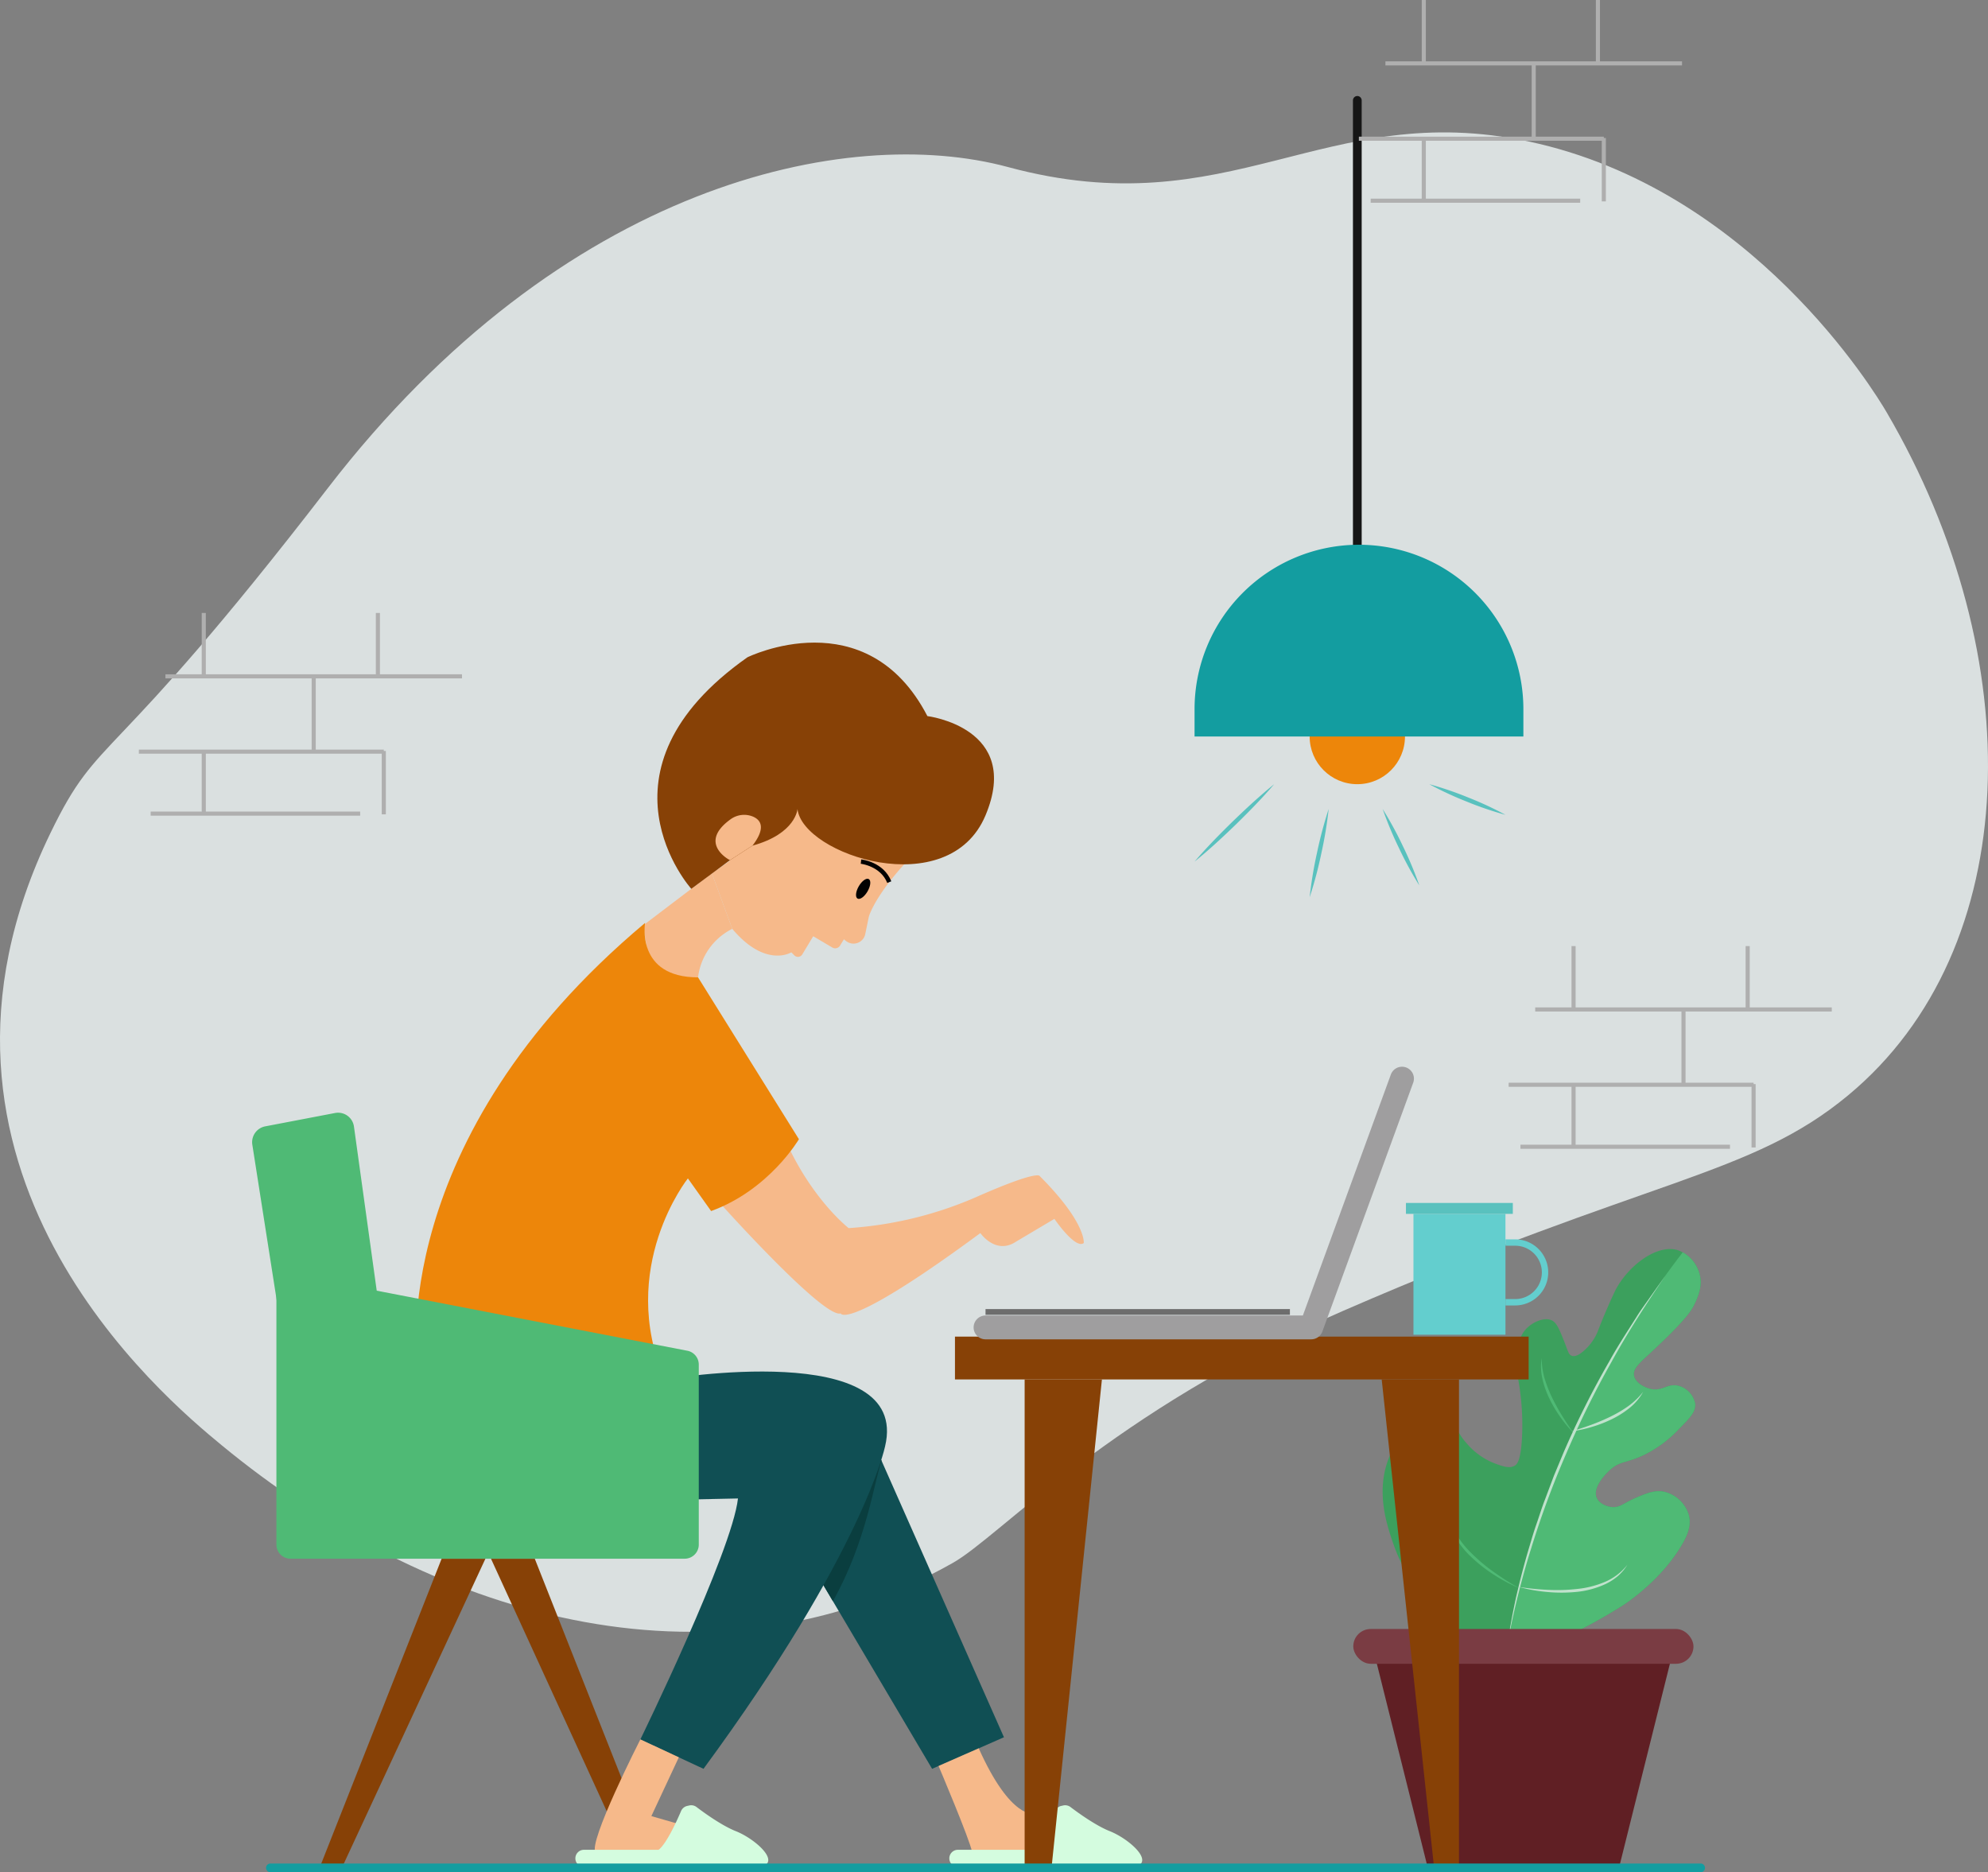 <svg xmlns="http://www.w3.org/2000/svg" viewBox="0 0 485.015 456.751"><rect x="0" y="0" width="485.015" height="456.751" fill="#808080" stroke="none"/><g data-name="Layer 2"><g data-name="Layer 1"><path fill="#dae0e0" d="M245.927,40.755c54.423,14.699,77.177-16.853,127.11-6.217,54.389,11.586,84.391,61.162,87.243,66.032,34.993,59.759,33.727,130.847-9.36,166.616-23.913,19.852-48.093,19.944-123.165,52.578-56.797,24.689-83.583,54.895-95.305,61.528-59.741,33.802-128.127,12.698-178.394-28.733-13.99-11.531-81.332-67.645-41.751-149.327,12.257-25.295,13.421-13.751,67.721-84.216C137.217,44.8,206.63,30.141,245.927,40.755Z"/><path fill="#3ca05d" d="M367.29,405.339a136.258,136.258,0,0,0,28.57-13.653c.618-.392,9.547-6.172,14.664-15.17,1.07-1.882,2.162-4.234,1.517-6.826a8.188,8.188,0,0,0-6.321-5.815c-2.145-.355-4.037.445-6.574,1.517-3.063,1.295-3.857,2.432-5.815,2.275-1.371-.11-3.185-.843-3.792-2.275-1.186-2.798,2.964-6.542,3.287-6.827,2.643-2.334,4.023-1.519,8.596-3.792a29.416,29.416,0,0,0,8.343-6.321c2.571-2.594,4.027-4.108,3.793-6.068a5.602,5.602,0,0,0-4.045-4.298c-2.658-.707-3.859,1.414-6.826.758-1.745-.385-3.769-1.658-4.045-3.287-.277-1.632,1.304-3.007,3.793-5.31,8.933-8.266,10.264-10.628,10.872-11.883.853-1.762,2.245-4.634,1.264-7.838a8.425,8.425,0,0,0-5.31-5.562c-5.362-1.538-12.623,4.375-15.423,10.366-2.339,5.006-3.793,8.849-3.793,8.849a12.552,12.552,0,0,1-3.034,4.804c-.7.673-2.291,2.202-3.54,1.77-.804-.278-.935-1.187-1.77-3.287-1.246-3.134-1.869-4.701-3.034-5.31-1.764-.921-4.505.28-6.068,1.77-2.461,2.346-2.496,5.878-2.528,9.102-.029,2.947.47,2.958,1.011,8.343a61.364,61.364,0,0,1,.253,9.102c-.285,5.926-1.247,6.766-1.77,7.079-1.276.766-2.904.179-4.804-.506a17.06,17.06,0,0,1-6.826-4.804c-2.603-2.887-2.193-3.989-3.793-5.057a6.46,6.46,0,0,0-4.627-.803,12.81,12.81,0,0,0-9.279,6.417,21.493,21.493,0,0,0-1.012,1.972c-3.882,8.634-.868,17.314.758,21.996C346,394.094,362.534,402.976,367.29,405.339Z"/><path fill="#4fba75" d="M367.29,405.339s4.026-48.76,43.26-99.84l-.002-.002a8.803,8.803,0,0,1,4.024,5.029c.976,3.203-.414,6.075-1.264,7.838-.611,1.257-1.945,3.617-10.872,11.883-2.493,2.304-4.073,3.68-3.792,5.309.274,1.629,2.297,2.901,4.045,3.287,2.964.66,4.165-1.461,6.826-.758a5.614,5.614,0,0,1,4.045,4.298c.232,1.959-1.222,3.476-3.792,6.068a29.501,29.501,0,0,1-8.343,6.321c-4.579,2.275-5.956,1.461-8.596,3.792-.323.288-4.474,4.031-3.287,6.826.604,1.433,2.416,2.17,3.792,2.275,1.952.162,2.746-.976,5.815-2.275,2.535-1.068,4.425-1.868,6.574-1.517a8.195,8.195,0,0,1,6.321,5.815c.639,2.592-.449,4.944-1.517,6.826-5.12,8.997-14.046,14.777-14.664,15.17a136.047,136.047,0,0,1-28.57,13.653"/><path fill="#4fba75" d="M370.585 387.412a38.839 38.839 0 01-6.302-3.363 37.49 37.49 0 01-5.614-4.464 22.139 22.139 0 01-4.28-5.78 14.056 14.056 0 01-1.17-3.413 12.084 12.084 0 01-.128-3.576 13.858 13.858 0 001.779 6.742 23.224 23.224 0 004.293 5.528 42.168 42.168 0 005.424 4.519A64.794 64.794 0 00370.585 387.412zM383.903 349.593a29.633 29.633 0 01-3.262-3.944 30.694 30.694 0 01-2.618-4.421 22.553 22.553 0 01-1.722-4.857 13.661 13.661 0 01-.184-5.12 18.506 18.506 0 00.708 4.989 30.828 30.828 0 001.83 4.684 49.26 49.26 0 002.435 4.43Q382.417 347.514 383.903 349.593z"/><path fill="#c0e2cc" d="M370.56 387.143a64.789 64.789 0 007.069.709 42.183 42.183 0 007.057-.205 23.23 23.23 0 006.79-1.697 13.857 13.857 0 005.562-4.205 12.076 12.076 0 01-2.309 2.734 14.052 14.052 0 01-3.028 1.962 22.133 22.133 0 01-6.935 1.903 37.498 37.498 0 01-7.172.045A38.835 38.835 0 01370.56 387.143zM383.438 349.173q2.453-.72 4.831-1.598a49.29 49.29 0 004.651-1.981 30.829 30.829 0 004.332-2.554 18.502 18.502 0 003.638-3.487 13.655 13.655 0 01-3.307 3.914 22.55 22.55 0 01-4.354 2.757 30.671 30.671 0 01-4.789 1.861A29.618 29.618 0 01383.438 349.173z"/><path fill="#c0e2cc" d="M367.688,402.058c.496-4.125,1.291-8.209,2.16-12.273.937-4.049,1.961-8.081,3.157-12.063.595-1.992,1.165-3.993,1.861-5.953.686-1.962,1.286-3.956,2.043-5.893l2.195-5.839,2.394-5.761a215.355,215.355,0,0,1,11.191-22.283c2.005-3.645,4.302-7.114,6.519-10.628,1.087-1.772,2.344-3.431,3.534-5.134l3.606-5.081c-4.658,6.877-9.206,13.827-13.189,21.109a228.195,228.195,0,0,0-11.017,22.294,222.304,222.304,0,0,0-8.622,23.325c-1.257,3.953-2.334,7.961-3.34,11.986C369.202,393.893,368.297,397.949,367.688,402.058Z"/><polygon fill="#601f24" points="348.338 455.686 394.984 455.686 407.483 405.585 335.839 405.585 348.338 455.686"/><rect width="82.996" height="8.487" x="330.163" y="397.407" fill="#7a3c43" rx="4.244" transform="rotate(-180 371.661 401.65)"/><polygon fill="#104f54" points="214.393 354.822 244.935 423.815 227.407 431.517 196.599 379.462 214.393 354.822"/><path fill="#0a3e3f" d="M214.393,354.822,196.599,379.462l6.606,11.162c8.172-14.516,10.024-28.908,11.863-34.279Z"/><path fill="#f6b98a" d="M176.355,294.273s24.67,27.468,28.742,26.14c0,0,1.269,4.604,34.084-19.594,0,0,3.718,5.386,8.676,2.11l9.384-5.577s5.135,7.525,7.171,5.887c0,0,.62-4.958-10.756-16.334,0,0-.221-1.638-15.802,5.267a93.082,93.082,0,0,1-30.808,7.436s-7.87-6.108-14.16-18.768Z"/><path fill="#104f54" d="M162.161,336.526s60.141-10.21,53.767,16.348c0,0-5.253,25.526-44.294,78.643l-15.404-7.171s22.398-45.858,23.814-58.783l-16.82.354Z"/><path fill="#4fba75" d="M88.259,322.877l-16.959-1.135a3.918,3.918,0,0,1-3.602-3.311l-6.137-39.165a3.936,3.936,0,0,1,3.137-4.48l17.054-3.262a3.912,3.912,0,0,1,4.604,3.319l6.043,43.562A3.929,3.929,0,0,1,88.259,322.877Z"/><polygon fill="#874106" points="83.459 455.553 78.014 455.553 107.745 380.259 118.428 380.259 83.459 455.553"/><polygon fill="#874106" points="154.328 455.63 119.785 380.259 130.468 380.259 160.272 455.63 154.328 455.63"/><rect width="139.964" height="10.446" x="232.984" y="326.079" fill="#874106"/><polygon fill="#874106" points="355.951 455.686 349.881 455.686 337.094 336.526 355.951 336.526 355.951 455.686"/><path fill="#f6b98a" d="M156.229 424.346s-12.922 25.337-10.916 27.58l19.871.355 2.347-6.747-8.617-2.479 6.7-14.34zM228.983 430.825s7.703 18.151 8.175 20.984H254.218l-1.817-9.343s-5.752 1.628-13.617-15.947z"/><path fill="#d4fcdf" d="M179.557 446.744c-3.488-1.381-7.865-4.568-9.621-5.902a2.144 2.144 0 00-1.771-.383l-.495.111a2.148 2.148 0 00-1.506 1.243c-3.393 7.899-5.194 9.272-5.5 9.46h-18.245a2.091 2.091 0 000 4.181l43.6-.123C190.269 453.915 184.028 448.515 179.557 446.744zM270.791 446.744c-3.483-1.379-7.852-4.559-9.613-5.896a2.165 2.165 0 00-1.789-.386l-.474.106a2.171 2.171 0 00-1.522 1.257c-3.39 7.89-5.189 9.261-5.495 9.449H233.653a2.091 2.091 0 000 4.181h18.68a2.068 2.068 0 00.681-.123h24.24C281.503 453.915 275.262 448.515 270.791 446.744z"/><path fill="#f6b98a" d="M173.67,213.028l-16.779,12.739,4.473,25.859,8.941-13.191h0a15.277,15.277,0,0,1,8.194-11.76l.15-.077Z"/><path fill="#f6b98a" d="M173.67,213.028s4.692-3.099,4.426-3.187c-.245-.082-7.7-4.069-.157-9.748a5.831,5.831,0,0,1,5.753-.882c1.899.815,3.252,2.707-.107,7.089l10.978-8.941,26.647,12.837s-6.594,6.844-9.002,12.752a6.145,6.145,0,0,0-.32,1.087l-.785,3.813a2.924,2.924,0,0,1-4.33,1.965,5.309,5.309,0,0,1-.878-.672l-.949,1.546a1.385,1.385,0,0,1-1.886.468l-4.656-2.752-2.672,4.431a1.236,1.236,0,0,1-1.932.236l-.742-.742s-6.24,3.947-14.408-5.728Z"/><path fill="#020202" d="M216.46,215.392c-1.638-4.124-6.412-4.662-6.46-4.668l.109-1.059c.223.022,5.467.616,7.341,5.334Z"/><ellipse cx="210.586" cy="216.835" fill="#020202" rx="2.744" ry="1.239" transform="rotate(-60 210.586 216.835)"/><path fill="#874106" d="M168.656,216.835s-25.794-28.683,13.69-56.481c0,0,29.037-14.342,43.91,14.342,0,0,23.195,2.833,14.165,24.257s-44.619,9.561-45.858-1.594c0,0-.354,6.02-10.978,8.941l-5.489,3.541Z"/><path fill="#f6b98a" d="M183.692,199.211a5.616,5.616,0,0,0-5.484.683c-7.987,5.785-.36,9.865-.112,9.947l5.489-3.541C186.945,201.918,185.591,200.026,183.692,199.211Z"/><path fill="#ed860a" d="M157.38,225.157s-2.302,13.279,12.925,13.279l24.611,39.484s-7.259,12.394-21.424,17.529l-5.666-7.968s-17.352,21.778-5.666,49.045l-60.377-3.807S93.994,278.274,157.38,225.157Z"/><path fill="#4fba75" d="M167.04,380.259H70.878a3.443,3.443,0,0,1-3.443-3.443V314.316A3.443,3.443,0,0,1,71.531,310.936l96.162,18.588a3.443,3.443,0,0,1,2.789,3.38v43.912A3.443,3.443,0,0,1,167.04,380.259Z"/><polygon fill="#874106" points="256.542 455.686 249.982 455.686 249.982 336.526 268.838 336.526 256.542 455.686"/><path fill="#139da0" d="M414.906,456.751H65.972a1.065,1.065,0,1,1,0-2.131H414.906a1.065,1.065,0,0,1,0,2.131Z"/><path fill="#161616" d="M331.146,134.756a1.066,1.066,0,0,1-1.065-1.065V24.491a1.065,1.065,0,0,1,2.131,0V133.691A1.066,1.066,0,0,1,331.146,134.756Z"/><circle cx="331.145" cy="179.681" r="11.628" fill="#ed860a"/><path fill="#139da0" d="M331.549,132.897h0A40.112,40.112,0,0,1,371.661,173.008v6.673a0,0,0,0,1,0,0H291.437a0,0,0,0,1,0,0v-6.673a40.112,40.112,0,0,1,40.112-40.112Z"/><path fill="#9f9e9f" d="M319.893,326.74H240.44a2.904,2.904,0,1,1,0-5.809h77.422l21.479-58.825a2.904,2.904,0,0,1,5.455,1.992l-22.175,60.733A2.904,2.904,0,0,1,319.893,326.74Z"/><rect width="22.448" height="29.481" x="344.842" y="296.132" fill="#63cece"/><rect width="74.261" height="1.404" x="240.439" y="319.36" fill="#6d6d6d"/><path fill="#63cece" d="M369.66,318.475h-2.37v-1.555h2.37a6.508,6.508,0,1,0,0-13.016h-2.37v-1.555h2.37a8.062,8.062,0,0,1,0,16.125Z"/><rect width="26.074" height="2.663" x="343.011" y="293.469" fill="#59c1be"/><path fill="#59c1be" d="M310.865 191.309c-2.946 3.448-6.117 6.665-9.343 9.825-3.248 3.137-6.553 6.216-10.085 9.061 2.944-3.45 6.115-6.666 9.343-9.825C304.03 197.235 307.335 194.156 310.865 191.309zM324.158 197.358a101.165 101.165 0 01-1.8 10.881 99.981 99.981 0 01-2.841 10.657 99.985 99.985 0 011.8-10.881A101.158 101.158 0 01324.158 197.358zM337.328 197.358a89.192 89.192 0 014.953 9.097A88.229 88.229 0 01346.273 216.012a88.182 88.182 0 01-4.953-9.097A89.244 89.244 0 01337.328 197.358zM348.699 191.309a83.75 83.75 0 019.494 3.243 82.76 82.76 0 019.097 4.231 82.74 82.74 0 01-9.494-3.243A83.724 83.724 0 01348.699 191.309z"/><line x1="338.005" x2="410.365" y1="15.465" y2="15.465" fill="none" stroke="#afafaf" stroke-miterlimit="10"/><line x1="374.185" x2="374.185" y1="15.465" y2="33.84" fill="none" stroke="#afafaf" stroke-miterlimit="10"/><line x1="331.525" x2="391.285" y1="33.84" y2="33.84" fill="none" stroke="#afafaf" stroke-miterlimit="10"/><line x1="347.365" x2="347.365" y1="33.84" y2="48.96" fill="none" stroke="#afafaf" stroke-miterlimit="10"/><line x1="334.405" x2="385.525" y1="48.96" y2="48.96" fill="none" stroke="#afafaf" stroke-miterlimit="10"/><line x1="347.365" x2="347.365" y1="15.465" fill="none" stroke="#afafaf" stroke-miterlimit="10"/><line x1="389.845" x2="389.845" y1="15.465" fill="none" stroke="#afafaf" stroke-miterlimit="10"/><line x1="391.285" x2="391.285" y1="49.133" y2="33.667" fill="none" stroke="#afafaf" stroke-miterlimit="10"/><line x1="40.355" x2="112.715" y1="164.998" y2="164.998" fill="none" stroke="#afafaf" stroke-miterlimit="10"/><line x1="76.535" x2="76.535" y1="164.998" y2="183.372" fill="none" stroke="#afafaf" stroke-miterlimit="10"/><line x1="33.875" x2="93.635" y1="183.372" y2="183.372" fill="none" stroke="#afafaf" stroke-miterlimit="10"/><line x1="49.715" x2="49.715" y1="183.372" y2="198.492" fill="none" stroke="#afafaf" stroke-miterlimit="10"/><line x1="36.755" x2="87.875" y1="198.492" y2="198.492" fill="none" stroke="#afafaf" stroke-miterlimit="10"/><line x1="49.715" x2="49.715" y1="164.998" y2="149.532" fill="none" stroke="#afafaf" stroke-miterlimit="10"/><line x1="92.195" x2="92.195" y1="164.998" y2="149.532" fill="none" stroke="#afafaf" stroke-miterlimit="10"/><line x1="93.635" x2="93.635" y1="198.665" y2="183.2" fill="none" stroke="#afafaf" stroke-miterlimit="10"/><line x1="374.545" x2="446.905" y1="246.267" y2="246.267" fill="none" stroke="#afafaf" stroke-miterlimit="10"/><line x1="410.725" x2="410.725" y1="246.267" y2="264.641" fill="none" stroke="#afafaf" stroke-miterlimit="10"/><line x1="368.065" x2="427.825" y1="264.641" y2="264.641" fill="none" stroke="#afafaf" stroke-miterlimit="10"/><line x1="383.905" x2="383.905" y1="264.641" y2="279.761" fill="none" stroke="#afafaf" stroke-miterlimit="10"/><line x1="370.945" x2="422.065" y1="279.761" y2="279.761" fill="none" stroke="#afafaf" stroke-miterlimit="10"/><line x1="383.905" x2="383.905" y1="246.267" y2="230.801" fill="none" stroke="#afafaf" stroke-miterlimit="10"/><line x1="426.385" x2="426.385" y1="246.267" y2="230.801" fill="none" stroke="#afafaf" stroke-miterlimit="10"/><line x1="427.825" x2="427.825" y1="279.934" y2="264.469" fill="none" stroke="#afafaf" stroke-miterlimit="10"/></g></g></svg>